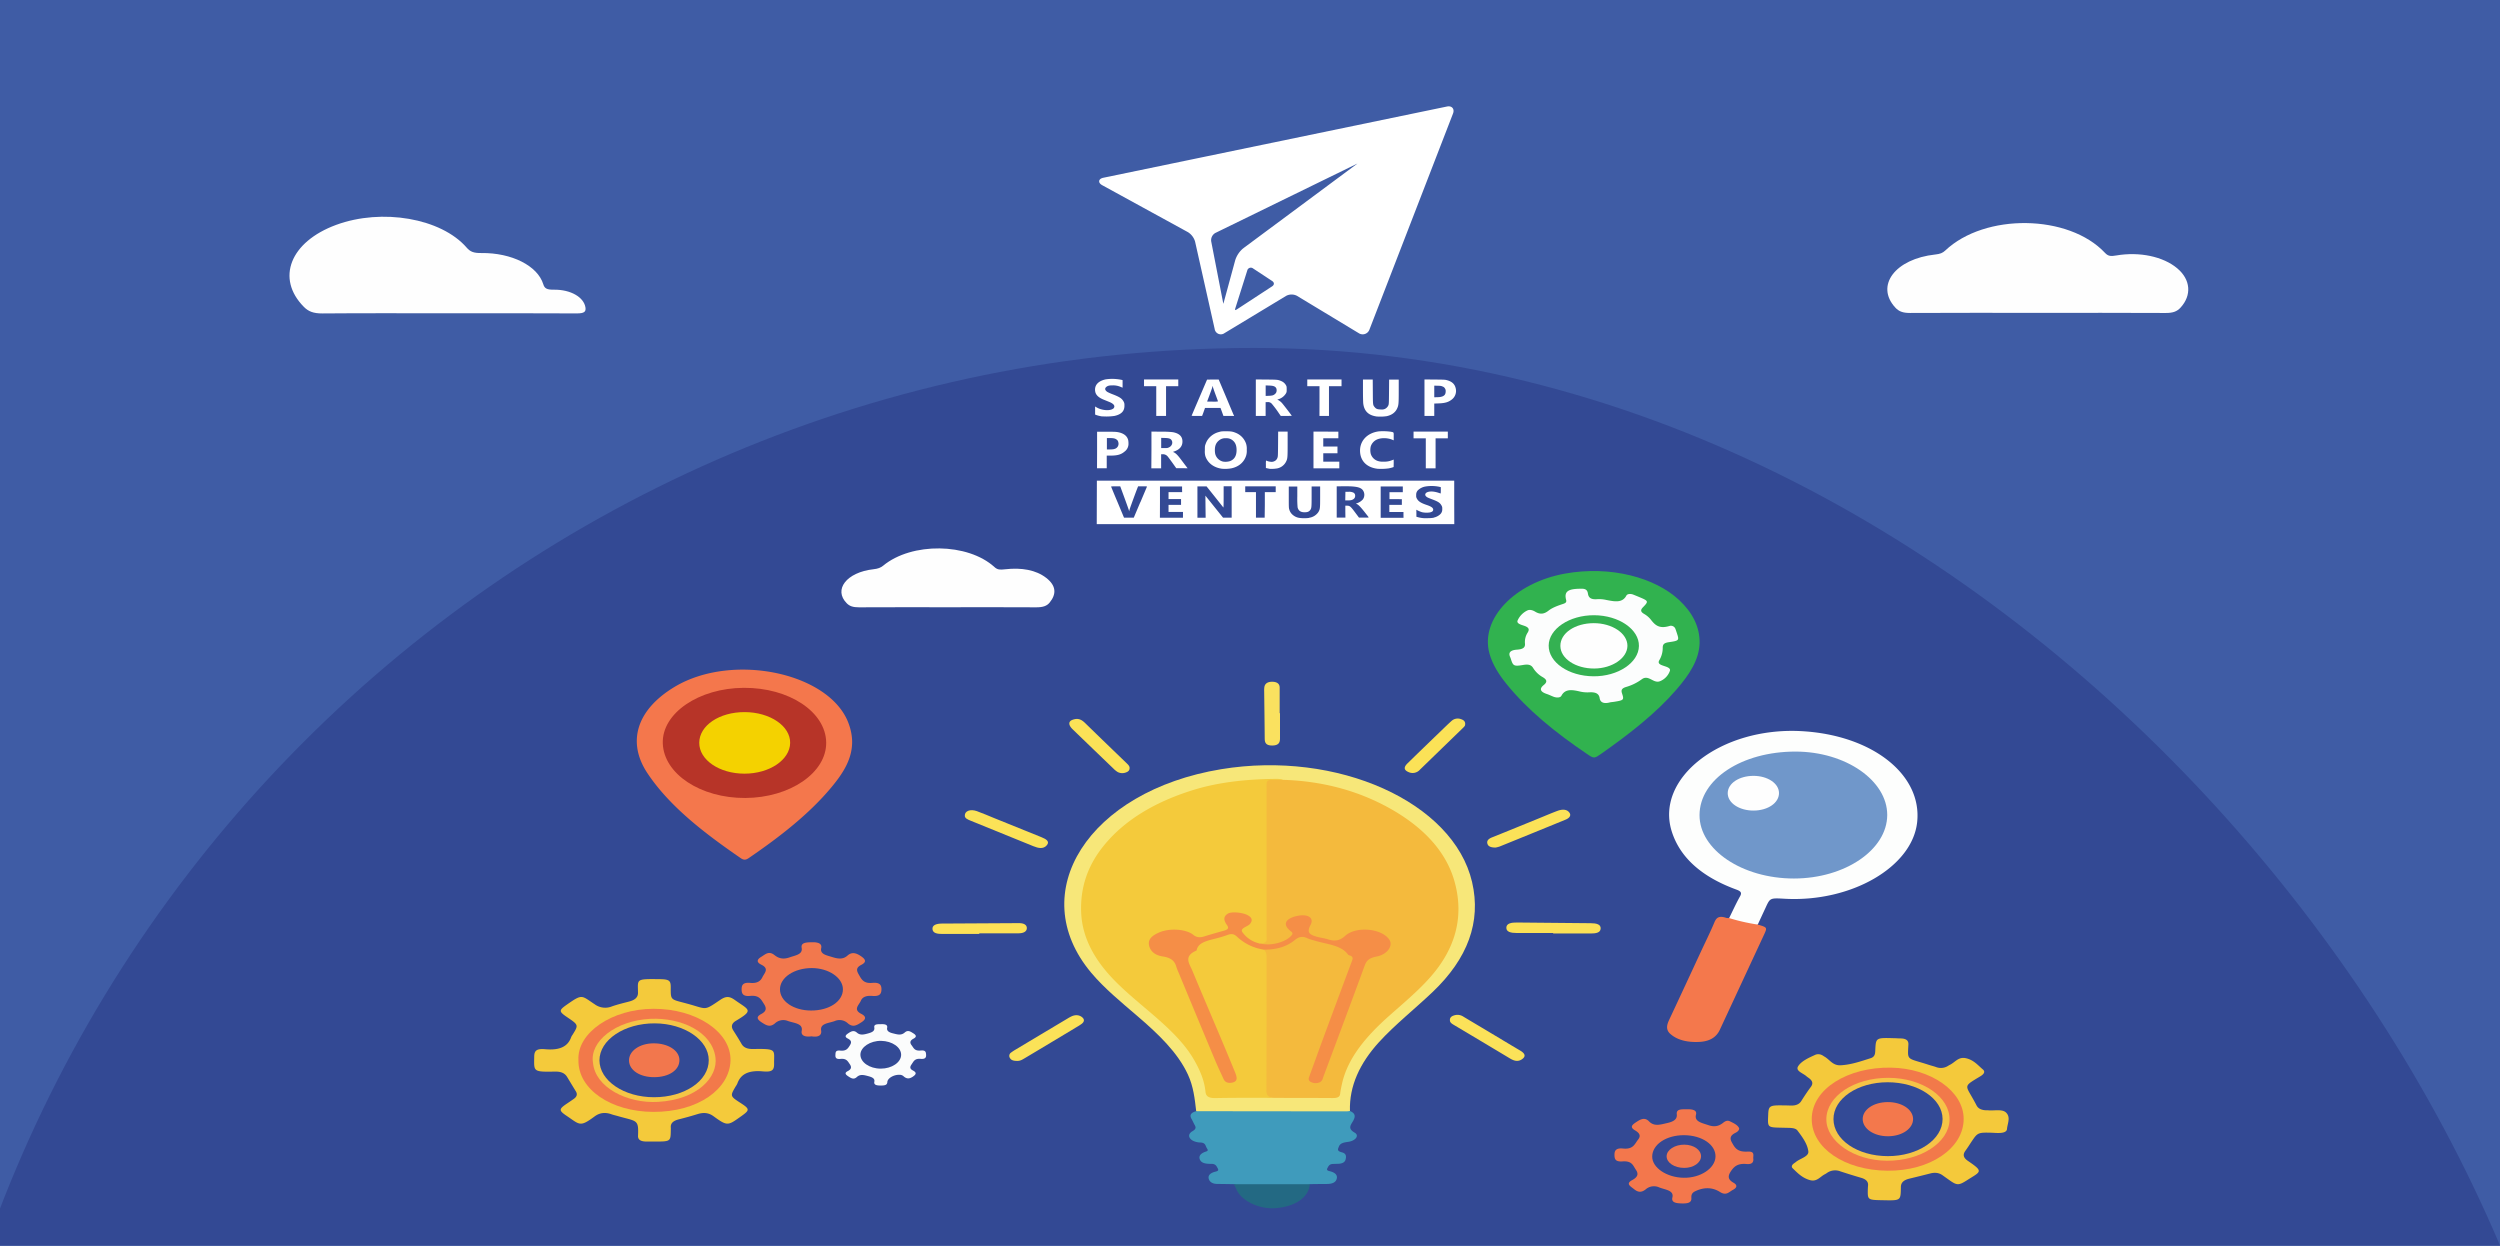 <svg xmlns="http://www.w3.org/2000/svg" xmlns:xlink="http://www.w3.org/1999/xlink" width="1760" height="877" viewBox="0 0 1760 877"><defs><style>.cls-1,.cls-41{fill:none;}.cls-2{clip-path:url(#clip-path);}.cls-3{fill:#3f5ca5;}.cls-4{fill:#334994;}.cls-5{fill:#f7e779;}.cls-6{fill:#31b24f;}.cls-7{fill:#fdfefd;}.cls-8{fill:#f4774c;}.cls-9{fill:#f4ca3b;}.cls-10{fill:#3f9bbc;}.cls-11{fill:#f4c93b;}.cls-12{fill:#fefefe;}.cls-13{fill:#f4784c;}.cls-14{fill:#f2784d;}.cls-15{fill:#f3774c;}.cls-16{fill:#fbfcfc;}.cls-17{fill:#236983;}.cls-18{fill:#fae15f;}.cls-19{fill:#fbe258;}.cls-20{fill:#fbe259;}.cls-21{fill:#fbe257;}.cls-22{fill:#fce156;}.cls-23{fill:#fde156;}.cls-24{fill:#f4ba3d;}.cls-25{fill:#fcfdfd;}.cls-26{fill:#7097ca;}.cls-27{fill:#b73428;}.cls-28{fill:#f2794a;}.cls-29{fill:#334a95;}.cls-30{fill:#354994;}.cls-31{fill:#f58e47;}.cls-32{fill:#34b152;}.cls-33{fill:#f4d200;}.cls-34{fill:#f5c546;}.cls-35{fill:#f6c447;}.cls-36{fill:#f1774e;}.cls-37{fill:#334a96;}.cls-38{fill:#f2774d;}.cls-39{fill:#f3784c;}.cls-40{fill:#fff;}.cls-41{stroke:#fff;stroke-miterlimit:10;stroke-width:2px;}</style><clipPath id="clip-path"><rect class="cls-1" width="1760" height="877"/></clipPath></defs><title>VentureIdea</title><g id="Layer_2" data-name="Layer 2"><g class="cls-2"><rect class="cls-3" width="1760" height="877"/><rect class="cls-4" x="-63" y="244.95" width="1892" height="1954.56" rx="946" ry="946"/><path class="cls-5" d="M842.12,782.28c-1-8.71-1.92-17.38-5.84-25.82-7.22-15.59-20.87-28.56-35.56-41.15-11.49-9.86-23.33-19.55-32.53-30.52-47.37-56.5-1.8-127.86,91.46-143.26,81.74-13.5,163.54,23.08,176.69,79.39,6.59,28.23-3.18,54-27.66,77.35-12.46,11.88-26.54,23-37.86,35.39-13.53,14.87-21,30.9-20.46,48.49-1.4,1.79-4,1.78-6.4,1.79q-48,.19-95.91,0C845.83,783.92,843.39,784,842.12,782.28Z"/><path class="cls-6" d="M1196.52,452.58c-.26,12-7.42,22.55-16.08,32.62-14.45,16.8-33.15,31.38-53,45.32-5.15,3.62-5.25,3.62-10.28.21-22-14.89-41.88-30.92-56.81-49.5-5.35-6.65-9.69-13.6-11.78-21.18-6.7-24.32,17.67-49.8,53.14-56.23,32.28-5.84,63.54,2.91,80.3,18.52C1191.67,431.33,1196.66,441.39,1196.52,452.58Z"/><path class="cls-7" d="M1217.32,646.32c2.55-5.15,4.89-10.35,7.73-15.42,1.36-2.42.5-3.49-2.76-4.68-24.1-8.84-39.33-22.3-45.25-40.49-12.31-37.77,34.4-74.1,91.21-71,49.84,2.74,85.17,30.62,81.41,64.23-3.52,31.56-46.6,56.39-93.3,53.76-10.2-.57-10.2-.57-13.25,6l-5.64,12.15a4.62,4.62,0,0,1-3.68,1,101.38,101.38,0,0,1-14.8-3.32C1217.68,648.15,1216.66,647.48,1217.32,646.32Z"/><path class="cls-8" d="M599.9,521.57c.26,12.59-6.36,22.77-14.45,32.52-15.54,18.74-36.15,34.83-58.34,50-2.09,1.43-3.53,1.49-5.6.07-26-17.88-50.3-36.64-65.71-59.82-14.68-22.09-7.47-44.75,19-60.71,41.4-24.93,111.25-9.61,123.07,27A37.45,37.45,0,0,1,599.9,521.57Z"/><path class="cls-9" d="M460.43,803.65c-1.75,0-3.5,0-5.25,0-4.14,0-6.16-1.31-6-4.12.52-11.73-.87-9.93-14.41-13.86-1.45-.42-3-.75-4.35-1.24-4.53-1.6-8.34-1-11.76,1.5-10.39,7.7-10.43,5.92-19.41-.14-6-4-6-4.92-.06-8.91,1.61-1.08,3.22-2.17,4.79-3.28,2.15-1.53,2.65-3.27,1.45-5.24-2.07-3.39-4.12-6.78-6.18-10.18-1.55-2.57-4.14-3.86-8.48-3.78-15.78.3-14.8,0-14.68-10.56.05-4.22,1.71-5.74,7.78-5.19,10.57.94,16.09-2.11,18.34-8.75a7.31,7.31,0,0,1,.8-1.31c4.37-7,4.37-7-3.72-12.48-6-4.07-5.95-4.84-.12-8.92,11.07-7.75,10.1-6.32,19.49-.19a12.48,12.48,0,0,0,12.14,1.5c3.87-1.35,8-2.35,12.09-3.41,4.27-1.11,6.3-3.05,6.26-6.22-.1-9.69-1.73-9.72,14.92-9.55,6.93.07,8.17.89,8.14,5.7-.05,9.59-.19,8.34,12,11.67,13.8,3.76,11.14,5.12,22.82-2.76,3.95-2.67,6.38-2.71,10.21,0,10.07,7.2,13.72,7.06.86,14.71-3.18,1.89-3.5,4.21-1.86,6.79,2,3.15,4,6.32,5.82,9.51,1.47,2.54,4.07,3.63,8.1,3.57,17.28-.28,14.64.5,14.81,10.4.07,4.49-1.42,5.94-7.89,5.35-10.45-.95-15.72,2.14-18,8.59a12.68,12.68,0,0,1-1.17,2c-4,6.83-4,6.83,3.83,11.89,6.13,4,6.07,4.82.32,8.91-9.6,6.81-9.73,7.48-19.75.17-3.38-2.46-6.92-2.83-11.3-1.47s-8.66,2.55-13.09,3.66c-4,1-5.89,2.79-5.68,5.66.06.71,0,1.42,0,2.13C472.11,803.66,472.11,803.66,460.43,803.65Z"/><path class="cls-10" d="M842.12,782.28l105.65.12a25.21,25.21,0,0,0,2.59-.25c4.19,1.74,3.76,4.13,2.32,6.82s-4.32,5.38.93,8.37c3.6,2,.78,5.76-4.41,6.51-3.05.43-5.62.83-6.59,3.28-.73,1.86-1.63,3.16,2.08,4.11,3.39.87,3.11,3.25,2.54,5.26-.52,1.84-2.51,2.75-5.3,2.82-1,0-2.09.07-3.14.08-3,0-3.5,1.54-4.31,3-1,1.83,1.18,1.93,2.62,2.38,3.61,1.15,4.72,3.12,3.79,5.57s-3.69,3.2-7.22,3.17c-3.84,0-7.68.07-11.53.11-1.8,1.4-4.25,1.51-6.73,1.53-13.12.08-26.24.06-39.37,0a19.18,19.18,0,0,1-7.41-1.51c-3.85-.06-7.69-.12-11.54-.16-3.57,0-5.53-1.46-6.13-3.62s.79-3.75,3.56-4.7c1.67-.57,3.92-.58,2.79-2.58-.88-1.57-1.4-3.28-4.63-3.24-3.55.05-6.84-.38-7.95-3s.71-4.54,4.38-5.69c1.92-.6.91-1.67.43-2.45-.93-1.54-.78-3.71-4.39-3.89a12,12,0,0,1-5.36-1.27c-3.3-1.85-3.67-4.76-.21-6.74,2.4-1.38,2.47-2.59,1.48-4.29-.83-1.43-1.4-2.93-2.24-4.35C837.28,785.11,838.32,783.32,842.12,782.28Z"/><path class="cls-11" d="M1401.88,797.43c-9.11-.23-9.66,0-13.49,5.65-1.6,2.37-3.07,4.78-4.78,7.11-2,2.71-1.33,4.95,1.8,7.08,11.38,7.74,9.15,7.35-.73,13.67-5.76,3.68-7,3.65-12.39-.17-1.57-1.12-3.15-2.23-4.7-3.35-2.43-1.77-5.27-2.17-8.59-1.33q-7.37,1.88-14.78,3.67c-4.17,1-6,2.91-6,5.92-.18,10,.19,9.51-14.37,9.24-8.41-.16-9-.55-8.94-6.14,0-1.42.08-2.85.2-4.26.2-2.54-1.29-4.29-4.82-5.33q-7.47-2.18-14.78-4.59a10,10,0,0,0-9.1,1,15.06,15.06,0,0,1-1.56,1c-3.41,1.62-5.64,5.57-10.59,4.22-5.5-1.52-8.93-5.16-12.31-8.46-.9-.89-.51-2.08.56-3,.54-.46,1.22-.85,1.77-1.31,3-2.52,9.24-3.81,8.79-7.51-.64-5.19-4.14-10-7.63-14.62-1.48-2-5-1.87-8-1.95-13.55-.35-13,.52-12.62-9.28.22-6.12,1-6.63,10.14-6.51,1.92,0,3.84.07,5.77.13,3.55.1,5.94-.91,7.37-3.18,2.12-3.37,4.33-6.73,6.77-10,1.76-2.37,1.11-4.32-1.4-6.16a20.11,20.11,0,0,1-1.76-1.31c-2.4-2.18-7.84-3.68-5.87-6.93,2.27-3.74,7.52-6.07,12.46-8.29a5.77,5.77,0,0,1,4.47.41c.57.25,1,.65,1.55.95,3.83,2.11,5.84,6.45,11.5,6.16,7.48-.39,14.36-2.87,21.14-5,3.16-1,3.15-3.5,3.25-5.67.39-8.77.4-8.77,13.32-8.39,1.4,0,2.79.15,4.19.15,4.29,0,5.93,1.53,5.79,4.26-.59,11.72-1.42,9.22,14.17,14.28,1.73.57,3.55,1,5.26,1.6a9.4,9.4,0,0,0,8.64-.91,10.83,10.83,0,0,1,1.21-.68c3.57-1.72,5.86-5.7,11-4.66,5.61,1.14,8.65,5,12.19,8,1.93,1.65.45,3.4-1.68,4.69-12.16,7.36-10.87,5.92-5,16.52.73,1.33,1.48,2.66,2.16,4,1.15,2.3,3.53,3.44,7.08,3.5.35,0,.71,0,1,0,4.37.46,10.1-1.1,12.83,1.7,3.28,3.37.86,7.61.56,11.46-.17,2.16-2.89,2.79-5.75,2.81C1405.37,797.65,1403.62,797.5,1401.88,797.43Z"/><path class="cls-12" d="M667.06,427.5c-20.8,0-41.6-.07-62.41.05-4.15,0-6.51-.81-8.5-2.81-9.6-9.62-.18-21.88,18.79-24,3.18-.35,5-1.06,6.85-2.54,20.12-16.57,59.54-16.08,78.3,1,2.13,1.95,3.93,2,7.44,1.58,11.67-1.33,21.8.42,29.05,6.08,7,5.46,7.3,11.33,2.33,17.4-1.91,2.33-4.67,3.32-9.44,3.29C708.67,427.41,687.87,427.5,667.06,427.5Z"/><path class="cls-13" d="M1217.32,646.32a135.16,135.16,0,0,0,20.15,4.58c6.72,2,6.76,2,4.47,7q-15.59,33.54-31.18,67.07c-2.19,4.73-6.43,8-13.84,8.5-8.18.51-15.78-.94-21-5.59-3.27-2.89-2.5-6.23-1-9.53q11.23-24,22.38-48.09c3.26-7,6.73-14,9.68-21,1.36-3.27,3.26-4.79,8.28-3.08A9.48,9.48,0,0,0,1217.32,646.32Z"/><path class="cls-14" d="M571.34,729.58c-5,.62-7.57-.66-6.93-3.94,1-5.17-5.34-5.31-9.71-6.86a8.62,8.62,0,0,0-9.16,1.69c-3.42,2.91-6,1.42-9-.51-3.13-2-4.78-3.92-.63-6.09,4-2.09,3.69-4.41,1.83-7.23s-3.12-6.16-9.64-5.52c-5.2.51-6-1.78-6-4.65s.83-5,6.09-4.51c4.6.42,7.14-1.08,8.54-4,1.47-3.05,5-6-.76-8.82-3.48-1.7-3.25-3.62,0-5.56,2.84-1.71,5.28-4.41,9.3-1.17,3,2.39,6.19,3.11,10.53,1.6s9.43-2.09,8.57-6.72c-.7-3.8,3.32-3.89,7.56-3.95,4.53-.06,6.85,1.17,6.2,4.16-.92,4.29,3.71,5,7.85,6.3,4,1.23,7.49,1.77,10.64-1.06s6.23-1.8,9.46.38,4.27,4.09.26,6.14c-4.75,2.43-2.73,5.09-1.12,7.93s3.38,5.25,8.83,4.76,6.56,1.58,6.49,4.72-1.37,4.86-6.39,4.46c-4-.32-6.9.58-8.08,3.34-1.33,3.09-5.68,6.21.21,9.26,3.93,2,3.33,4-.09,6.11-3.09,1.95-5.73,3.67-9.37.52a8.54,8.54,0,0,0-9.19-1.53c-4.18,1.55-10.36,1.57-9.55,6.59C578.63,728.75,576.27,730.42,571.34,729.58Z"/><path class="cls-15" d="M1224.38,794.42c-.07,1.54-1.31,2.43-2.71,3.13-3.72,1.86-4,4-2.36,6.84,2,3.6,3.71,6.75,11,6.34,5.42-.3,3.78,2.87,4,4.91.28,2.29-.6,4.22-4.76,3.83-6.06-.56-8.67,1.63-10.94,5-2.15,3.22-2.55,5.74,1.79,8.18,3,1.69,2.39,3.56-.51,5.06-2.63,1.35-4.53,4.3-9,1.46-5.49-3.47-11.46-3.44-17.59-.47-2.53,1.23-2.67,3-2.57,4.77.18,3.32-2.61,3.84-6.72,3.75s-7.52-.66-6.65-4.17c1.26-5.08-4.93-5.4-9.27-7.11a8.85,8.85,0,0,0-9.61,1.44c-3,2.33-5.41,2-8.12-.24-2.5-2-6.1-3.77-1.27-6.37,3.59-1.93,4.73-4.12,2.65-7.13s-2.67-6.53-9.55-6c-5.28.36-5.61-2-5.59-4.87s1.23-4.68,6-4.21c7.32.74,8.18-3.24,10.62-6.28,2.22-2.77.9-4.71-2.19-6.52-4.22-2.48-1.53-4.21,1.3-6.07s5.71-3.2,8.53-.29c3.75,3.89,8.2,2.26,12.86,1.22s7.14-2.74,6.74-6.19c-.47-3.94,3.72-3.46,7.44-3.51,4-.06,6.88.76,6.08,3.8-1.29,4.94,4.18,5.8,8.81,7.41,4.21,1.45,7.3.65,10.16-1.58,1.25-1,2.87-2.15,4.91-1.15C1220.58,790.73,1223.56,792.1,1224.38,794.42Z"/><path class="cls-16" d="M633.23,756.66c-3.92-.15-8.39,2.35-8.54,5.1-.11,2.24-2,2.43-4.51,2.46-2.74,0-5.14-.28-4.65-2.67s-1.67-3.27-4.46-4-5.5-1.52-7.87.7c-2.18,2-4,.82-5.92-.44s-3.07-2.43-.43-3.77,2.75-2.94,1.35-4.94-2.27-4.05-6.49-3.63c-3.35.33-3.66-1.1-3.57-2.85s0-3.35,3.4-3c4.18.41,5.32-1.41,6.64-3.48s1.53-3.52-1.3-5c-2.6-1.31-1.52-2.52.39-3.78s3.79-2.32,6-.39,4.59,1.44,7.44.68c3.07-.82,5.23-1.68,4.8-4.26s2.41-2.32,4.93-2.38c2.73-.07,4.54.42,4.12,2.55s1.18,3.22,4,3.9c3,.72,5.77,1.74,8.39-.59,2.28-2,4.08-.61,6,.57,2.1,1.31,2.58,2.51.15,3.79s-2.77,2.76-1.32,4.64,2,4.13,6.41,3.69c3.66-.37,3.69,1.35,3.78,3.16s-.69,3-3.8,2.72c-4.32-.4-5,1.88-6.36,3.79-1.16,1.65-1.61,3.1.87,4.39,2.76,1.43,2.4,2.7,0,4.33s-4.28,1.69-6.4-.1A4.05,4.05,0,0,0,633.23,756.66Z"/><path class="cls-17" d="M868.63,833.69l53.51,0c-.74,9.24-10.31,15.87-24.39,16.88-11.37.83-24-5.28-27.26-13.15C870,836.13,869.25,834.92,868.63,833.69Z"/><path class="cls-18" d="M901.12,502.09v17.75c0,2.56-.65,4.94-5.39,5s-5.35-2.28-5.37-4.88c-.08-11-.24-22-.37-33a20.11,20.11,0,0,1,.11-3.2c.34-2.27,2-3.85,5.63-3.8s5.14,1.72,5.16,4c0,6,0,12.07,0,18.1Z"/><path class="cls-19" d="M1052.89,596.69c-3,0-5-.68-5.64-2.4-.78-2.06.24-3.61,3.09-4.75,11.13-4.45,22.17-9,33.25-13.5,4.34-1.77,8.62-3.61,13.05-5.26,2.82-1,5.93-1.25,7.87.88s.69,4.14-2.42,5.41q-23.08,9.45-46.24,18.84A21.27,21.27,0,0,1,1052.89,596.69Z"/><path class="cls-20" d="M1020.75,718.26c-.15-1.59.8-2.79,3-3.44a7.47,7.47,0,0,1,6.28.78c5.61,3.39,11.29,6.73,16.92,10.1,7.74,4.62,15.42,9.29,23.21,13.87,3.09,1.82,4.49,3.88,1.42,6.07s-6,1.07-8.72-.59q-19.44-11.67-38.95-23.27C1022.27,720.83,1020.67,719.88,1020.75,718.26Z"/><path class="cls-21" d="M1031.41,510.46c-.11.79-1.2,1.73-2.2,2.7l-29.09,28.21-.31.28a6.85,6.85,0,0,1-8.31,1.85c-3.93-1.72-2.7-4.07-.53-6.18q11.65-11.36,23.42-22.67c2.51-2.42,5-4.87,7.61-7.21a6.46,6.46,0,0,1,6.5-1.18C1030.83,507,1031.8,508.28,1031.41,510.46Z"/><path class="cls-21" d="M795.22,540.85c0,1.29-.77,2.32-2.44,2.91a7.09,7.09,0,0,1-5.9-.23,15.49,15.49,0,0,1-3-2.42q-14.33-13.75-28.6-27.55c-3.17-3-3.35-5.64-.25-6.8,4.25-1.6,6.72.14,9,2.37,9.65,9.42,19.39,18.8,29.12,28.18C794.26,538.39,795.38,539.43,795.22,540.85Z"/><path class="cls-21" d="M679.23,574.24c-.15-3.31,3.92-4.85,8.48-3.2,4.16,1.5,8.13,3.25,12.18,4.89,11.11,4.5,22.19,9,33.33,13.47,3.31,1.33,6,3,3.73,5.67-2.46,2.89-6,2.06-9.49.64q-22-9-44.07-17.91C681.2,576.91,679.18,576.05,679.23,574.24Z"/><path class="cls-19" d="M715.94,746.88c-2.25,0-4-.48-4.8-1.83a2.74,2.74,0,0,1,.61-4,31.36,31.36,0,0,1,3-2Q733.19,728,751.64,717a25.16,25.16,0,0,1,2.86-1.55c2.53-1.11,5.06-1,7.08.5s1.95,3.26-.05,4.82a33.38,33.38,0,0,1-3.42,2.2q-18.23,11-36.48,21.88C719.94,745.82,718.39,747,715.94,746.88Z"/><path class="cls-22" d="M1093.42,656.83c-8.56,0-17.13,0-25.7,0-4,0-7.34-.72-7.26-3.77s3.57-3.65,7.48-3.61q26,.28,51.92.49c4,0,7.27.77,7,3.89-.24,2.87-3.46,3.38-7.21,3.35-8.74-.1-17.48,0-26.23,0Z"/><path class="cls-23" d="M689.41,657.51c-8.57,0-17.14-.06-25.7,0-3.72,0-6.92-.41-7.24-3.32s2.65-3.94,6.42-4q27.29-.19,54.56-.31c3.42,0,5.4,1.25,5.45,3.43.05,2.37-2.18,3.72-5.68,3.74-9.27.06-18.54,0-27.81,0Z"/><path class="cls-24" d="M903.29,549c28.27.88,53.15,7.88,74.79,19.9,24,13.35,39.83,30.48,45.77,51.21,6,21,2.87,41.43-11.3,60.84-9.06,12.41-21.95,23-34.26,33.91-16.32,14.45-29.56,29.89-33.55,48.26a68.79,68.79,0,0,0-1.29,7c-.27,2.3-2.09,2.92-5.22,2.9-13.82-.09-27.64-.08-41.46-.11-7.25-.54-7.56-.71-7.58-6.31-.1-29.45,0-58.9,0-88.35a39.79,39.79,0,0,0-.66-8.84c.27-1.76,2.17-2.34,4.36-2.52a33.79,33.79,0,0,0,17.14-6.3c4.71-3.3,6.33-3.31,12.45-1.16a100.85,100.85,0,0,0,17.06,4.41c3.1.51,5.41,1.53,7.08,3.34.93,1,1.73,2.21,3.17,2.8,5.68,2.36,5.12,5.56,3.65,9.28-9.94,25.16-18.5,50.54-28.17,75.74-.58,1.51-2.15,3.93.58,4.44,3.59.68,3.39-2.18,4-3.69,8.65-23.07,17.14-46.16,25.64-69.26,1.22-3.33,2.74-6.61,4.05-9.93.85-2.14,2.6-3.57,5.85-4.09a8.4,8.4,0,0,0,1-.24c6.94-1.75,10.73-5.2,9.75-8.85-1.06-3.95-8.33-7.6-15.06-7.25-4.94.26-9.47,1.19-12.78,4.17-4.1,3.69-7.45,4.18-13.75,2.49-4.19-1.12-8.64-1.84-12.37-3.72-4.12-2.08-5-3.76-3.1-7,1.09-1.87,2.92-3.91-.48-5.38-2.94-1.27-5.74-.16-8.13,1.17-2.8,1.56-2.62,3.44-1,5.43,3.65,4.62,3.51,5-2,8.73a24.19,24.19,0,0,1-15.89,4.43c-2.93-.2-5.29-.79-4.17-3.35,2.16-2.36,1.88-5,1.88-7.6q0-47.79,0-95.58c0-1,0-1.9,0-2.85C889.43,548.56,887.59,548,903.29,549Z"/><path class="cls-9" d="M903.29,549c-12.74.27-11.62-1.42-11.62,8q0,51.09,0,102.19c0,2.12,1,4.8-4.18,5-7.31,2.2-9.08-2.64-12.67-4.81-3-1.82-4.09-4.45-1-7,1-.83,2.16-1.55,3.07-2.43,1.34-1.3,1.75-2.71,0-3.9a12.3,12.3,0,0,0-9.17-1.66c-2.42.43-2.89,1.9-2.77,3.43a5.51,5.51,0,0,0,.51,1.74c2.18,5.19,1.73,5.8-5.85,7.91-3.4,1-6.68,2.06-10.06,3a13.23,13.23,0,0,1-11.47-1.38c-5.9-3.55-13.93-3.94-20.46-1.28-3.84,1.56-6.53,3.72-6.06,6.93s2.66,6,7.36,6.71c8,1.12,10.19,4.89,12,9.47,8.16,20.21,16.91,40.31,25.25,60.49,1.93,4.67,3.82,9.35,5.88,14a15.71,15.71,0,0,0,1.44,2.67,2.49,2.49,0,0,0,2.68,1.35,1.51,1.51,0,0,0,1.39-2,27.19,27.19,0,0,0-1.87-5.54c-9.05-21.52-18.16-43-27.05-64.57-1.37-3.3-2.76-6.6-4.23-9.88-1.16-2.61-.83-4.85,2.5-6.73a10.66,10.66,0,0,0,5.06-5.7c.63-1.76,2.11-3,4.59-3.6,5.8-1.35,11.21-3.33,16.91-4.84,3.57-.93,6.52-.58,8.91,1.45a37.81,37.81,0,0,0,14.8,8.28c1.36.38,2.29,1.07,2.37,2.15,2.2,1.78,2.1,3.91,2.1,6.06,0,31.12,0,62.24-.1,93.36,0,2.79.94,4.54,5.2,5-13.65,0-27.31-.09-40.95.18-5.18.1-6.85-1.46-7.15-4.5-.8-8.25-4.23-16.07-8.78-23.66-6.1-10.18-15.22-19.15-25.06-27.81-11.62-10.21-24.24-19.93-34.09-31-12-13.53-19-28-19.59-43.94-.61-16.64,4.09-32.23,15.93-46.81,14.31-17.61,35.18-30.37,62-38.87,18.45-5.84,38-7.82,58-8.12C899.23,548.34,901.37,548.22,903.29,549Z"/><path class="cls-25" d="M1113.28,414.48c3.66-.15,4.35,1.64,4.63,3.46.43,2.8,2.07,4.28,6.68,3.87a22.85,22.85,0,0,1,6.2.55c5.77,1.11,11.31,2.34,14.17-3.05.68-1.3,3-1.47,5-.65,1.49.61,3,1.21,4.48,1.84,6,2.52,6.25,2.9,2.35,6.87-1.86,1.89-2.08,3.21.6,4.79A16.55,16.55,0,0,1,1162,436c2.89,3.68,5.68,7,13.28,4.7a3.39,3.39,0,0,1,4.21,2c.38,1,.71,2.07,1.06,3.11,1.64,4.94,1.59,5.26-5.54,6.27-3.54.5-4.39,1.55-4.45,3.8a16.67,16.67,0,0,1-2.28,8.69c-1.23,2-.41,3,2.19,3.93,2.32.86,6,1.57,5.09,3.91a12.16,12.16,0,0,1-7,7.19c-2.64,1-4.9-.75-7-1.7s-3.77-1.14-5.78.33a35,35,0,0,1-11,5.39c-3.3,1-3.58,2.41-2.88,4.52,1.54,4.65,1.26,4.84-5.65,5.94-1,.16-2.11.2-3.07.45-4.25,1.1-6.57-.15-7-2.9-.45-3.24-2.68-4.51-7.42-4.23a22.64,22.64,0,0,1-6.22-.51c-5.59-1.31-10.6-2.18-13.29,2.9-.79,1.5-3.37,1.52-5.48.74-1.68-.63-3.22-1.45-4.93-2-4.52-1.53-5.29-3.63-2.09-6.23,2.63-2.12,2.47-3.76-.74-5.63a18.57,18.57,0,0,1-6.63-6.33c-1.55-2.59-3.85-2.77-7.32-2.17-6,1-6.81.6-8.18-3.53a17,17,0,0,0-.73-2.07c-1.43-3,0-4.87,4.81-5.21,4.07-.29,6-1.39,5.6-4.51a12.24,12.24,0,0,1,2-7.64c1.2-2.09.87-3.43-2.29-4.58-2.28-.82-6-1.6-4.79-4a14.19,14.19,0,0,1,6.89-6.92c1.78-.79,3.87,0,5.29.85,3.68,2.28,6.49,1.71,9.54-.69,2.76-2.17,6.59-3.51,10.36-4.76,1.92-.65,2.33-1.35,2-2.76C1101,416.42,1103.82,414.41,1113.28,414.48Z"/><path class="cls-26" d="M1328.61,573.77c-.06,24.48-29.78,44.7-65.72,44.7-36.37,0-66.5-20.25-66.42-44.65.08-25.21,29.66-44.76,67.65-44.71C1299.3,529.15,1328.67,549.49,1328.61,573.77Z"/><path class="cls-27" d="M523.64,484.23c31.87-.17,57.62,16.88,58,38.37.35,21.32-25.4,39-56.93,39.18s-57.45-17-58.11-38.5C465.93,502.15,491.86,484.4,523.64,484.23Z"/><path class="cls-28" d="M407.22,746.28c-1-19.21,23.5-36,52.81-36.09,30.18-.08,54.73,16.33,54.24,36.38s-22.73,36.36-54.45,36.2C430.24,782.62,406.79,766.91,407.22,746.28Z"/><path class="cls-28" d="M1382.42,787.72c0,20.59-23.57,36.78-53.75,36.46-30-.32-53.19-15.9-53.21-36.32,0-21.35,25.58-36.78,55.89-36.24C1359.22,752.11,1382.44,768.12,1382.42,787.72Z"/><path class="cls-29" d="M571,711.41c-12.32,0-21.89-6.55-21.9-14.89s10-15,22.41-15c11.93,0,21.93,6.87,21.91,15C593.4,705,583.71,711.45,571,711.41Z"/><path class="cls-30" d="M1185.71,799.17c12.61.11,22.3,6.8,22,15.21-.27,8.14-10.63,15-22.43,14.77-12-.19-22.23-7.13-22.13-15C1163.27,805.62,1173.17,799.07,1185.71,799.17Z"/><path class="cls-29" d="M634.4,742.63c-.07,5.3-6.57,9.69-14.33,9.69-8,0-14.49-4.55-14.34-10,.14-5.21,7-9.7,14.58-9.56C628.14,732.89,634.46,737.33,634.4,742.63Z"/><path class="cls-31" d="M889.57,668.51a34.8,34.8,0,0,1-18.76-9.13c-1.9-1.75-3.61-2.29-6.55-1.2a85.49,85.49,0,0,1-8.62,2.6c-6,1.53-12.25,2.88-13.19,8.17a.47.47,0,0,1-.26.3c-9.24,4-4.8,9.22-2.77,14.11,6.77,16.29,13.75,32.54,20.61,48.81q4.76,11.26,9.38,22.55a16.09,16.09,0,0,1,1.11,3.47c.32,1.93-.34,3.62-3.62,4.07-3,.41-4.64-.76-5.45-2.52-2.15-4.63-4.33-9.26-6.28-13.93q-12.79-30.57-25.46-61.17a34.61,34.61,0,0,1-1.61-4.11c-1.05-3.76-3.42-6.28-9.65-7.21-6.05-.91-9.05-4.35-9.62-8.43s2.92-6.66,7.67-8.62c7.31-3,18.7-2.19,23.68,1.94,2.05,1.69,4.44,2,7.46,1.08,4.59-1.45,9.28-2.77,14-4.09,2.75-.77,3.7-1.74,2.24-3.81-1.88-2.69-3.37-5.72.47-8.16,2.57-1.64,10.36-.89,13.9,1,3.28,1.72,3.76,3.78,1.7,6.25-1.69,2-7.36,2.93-5.24,5.86a19.93,19.93,0,0,0,12.78,8c7.79,1.74,18.16-1.19,22-6.13,1-1.28,0-2-1-2.8-7.13-5.77-1.38-9.71,6.18-10.85,6.82-1,10.4,2,8,6.51-2.82,5.37-1.44,7.17,6.84,9a47.08,47.08,0,0,1,5,1.1c5.28,1.8,8.88,1,12.49-2.33,7.68-7,25.9-5.28,31.12,2.74,2.79,4.29-1.45,10.42-9.1,11.85-5.21,1-7,2.93-8.24,6.22-9.54,26.1-19.34,52.16-29.07,78.23-.51,1.38-.67,2.9-2.32,3.89a6.87,6.87,0,0,1-5.9.22c-2.16-.79-2.48-2.14-1.91-3.69,3.33-9.07,6.57-18.16,9.92-27.24q10.13-27.37,20.35-54.75c.63-1.68.79-3-2-3.79A1.62,1.62,0,0,1,949,672c-4.87-6.84-15.56-7.24-24.12-10a29.4,29.4,0,0,1-4.25-1.36c-3.66-1.89-6.38-1.06-9,1.07C906,666.43,898.56,668.69,889.57,668.51Z"/><path class="cls-32" d="M1090.27,454.47c.1-11.74,14.59-21.42,32-21.35s31.73,9.95,31.54,21.67-14.69,21.46-32,21.32C1104.28,476,1090.17,466.28,1090.27,454.47Z"/><path class="cls-12" d="M1234.42,546.2c10,0,18,5.32,18,12.14s-7.69,12.21-17.76,12.3c-10.26.08-18.41-5.39-18.34-12.3S1224.39,546.23,1234.42,546.2Z"/><path class="cls-33" d="M492.27,522.9c.05-12.13,14.15-21.64,32-21.58s32.16,9.8,32,21.7-14.53,21.66-32.19,21.64S492.22,535,492.27,522.9Z"/><path class="cls-34" d="M417.47,748.17c-2.52-15,16-29.75,40.38-30.91,21.69-1,43.47,9,45.84,27.2,1.79,13.74-12.37,29.64-40.38,31.26C441.52,777,419,765.55,417.47,748.17Z"/><path class="cls-35" d="M1329.56,758.79c23.9.08,43.35,13.55,42.91,29.71-.44,15.88-20.32,28.79-44.12,28.66-23.11-.14-42.75-13.65-42.6-29.32C1285.91,771.65,1305.42,758.71,1329.56,758.79Z"/><path class="cls-36" d="M1185.69,822.2c-6.94,0-12.43-3.67-12.39-8.21s5.84-8.23,12.54-8.15,11.78,3.76,11.69,8.25S1192.25,822.22,1185.69,822.2Z"/><path class="cls-12" d="M1098.5,454.75c-.06-9,10.21-16,23.5-16.05,13,0,23.78,7.21,23.71,16-.07,8.61-10.74,15.89-23.37,15.94C1109.21,470.71,1098.56,463.61,1098.5,454.75Z"/><path class="cls-29" d="M460.4,772.45c-21.15,0-38.38-11.68-38.37-26s17.47-26.1,38.93-26c20.88.08,37.93,11.69,38,25.86C499.05,760.92,482,772.47,460.4,772.45Z"/><path class="cls-37" d="M1290.77,787.91c-.08-14.43,16.86-26,38.14-26s38.56,11.51,38.66,25.78c.11,14.52-17.17,26.27-38.54,26.23S1290.85,802.42,1290.77,787.91Z"/><path class="cls-38" d="M460.68,758.33c-10.15.07-17.68-4.82-17.86-11.6s7.34-12.12,17.11-12.22c10.32-.11,18.32,5,18.39,11.72C478.4,753.27,471.12,758.26,460.68,758.33Z"/><path class="cls-39" d="M1328.91,775.87c9.85-.07,17.68,5.06,17.9,11.7.21,6.83-7.55,12.29-17.55,12.35s-17.91-5.29-17.92-12.11C1311.33,781.14,1319,775.94,1328.91,775.87Z"/><path class="cls-12" d="M315.12,220.55c-29.35,0-58.71-.14-88.06.11-6.45.05-10-1.43-13.15-4.64-19.78-20-9.67-45.8,22.81-57.73,32.22-11.83,73.79-4.69,91.78,16,2.54,2.92,4.9,3.92,10.34,3.85,21.41-.27,39.68,9,43.64,22,.92,3,2.61,3.86,7.48,3.8,11.9-.13,21.07,5.33,22.19,12.47.48,3-.74,4.26-6.21,4.23C375.67,220.46,345.4,220.55,315.12,220.55Z"/><path class="cls-12" d="M1434.58,220.25c-30,0-60-.08-90,.08-5.12,0-7.86-1.17-10.26-3.77-14.27-15.44-.2-34.35,28.18-37.4,3.31-.35,5.14-1.07,6.93-2.76,28-26.48,86.93-25.66,112.5,1.63,2.3,2.46,4.25,2.46,8,1.81,16.34-2.79,33,.79,42.78,9,9.59,8,10.39,19.09,2.33,27.8-2.43,2.63-5.33,3.73-10.38,3.7C1494.62,220.18,1464.6,220.25,1434.58,220.25Z"/><path id="path4754" class="cls-40" d="M772.15,353.69l.05-15.31h251.57l0,15.31.05,15.31H772.11Zm149.38,10.84a9.44,9.44,0,0,0,6.59-4c1.21-2.08,1.25-2.48,1.26-10.65v-7.39l-3,0-3,0v7c0,7.65-.08,8.39-1,9.6s-2.06,1.56-4,1.55c-2.73,0-4.28-1.1-4.86-3.45a68.51,68.51,0,0,1-.22-7.76v-6.9l-3,0-3,0v7.47c0,6.55,0,7.61.33,8.58a7.54,7.54,0,0,0,2.52,3.94,9.08,9.08,0,0,0,4.62,2.08,25.57,25.57,0,0,0,6.88,0Zm87.88-.16a9.68,9.68,0,0,0,4.3-2.14,4.69,4.69,0,0,0,1.63-4,3.7,3.7,0,0,0-.63-2.54c-1-1.74-2.36-2.62-6.33-4.1-3.13-1.18-3.71-1.46-4.4-2.12-1.13-1.09-.63-2.48,1.11-3.07,2.2-.74,5.22-.42,9,1,.18.07.24-.42.24-2.18v-2.27l-1.1-.26a26.56,26.56,0,0,0-9.81-.17,9.89,9.89,0,0,0-4.6,2.11,4.36,4.36,0,0,0-1.81,4,3.74,3.74,0,0,0,.62,2.63c1,1.76,2.84,2.91,6.65,4.19,3.34,1.12,4.69,2.08,4.69,3.34,0,1-.67,1.56-2.22,1.94a15,15,0,0,1-5.65-.14,20.14,20.14,0,0,1-3.58-1.51l-.43-.27.05,2.49,0,2.48,1.06.31a21,21,0,0,0,7,.7,23.61,23.61,0,0,0,4.21-.33ZM802.82,353.61c2.52-6,4.62-10.93,4.66-11.05s-.63-.2-3.08-.2h-3.18l-1,2.56c-2.93,7.85-4.87,13.23-5.08,14.09l-.24,1-.13-.65c-.08-.36-1.49-4.33-3.13-8.82l-3-8.16h-3.22a22.88,22.88,0,0,0-3.22.12c0,.07,2,5,4.55,11l4.55,10.92h6.89l4.58-10.84Zm30,8.81v-2H822.65v-5h8.81v-4.07h-8.81v-4.87h9.58l-.05-2,0-2H816.62l0,11-.05,11H832.8Zm15.85-5.72-.07-7.76,2.4,3c1.32,1.66,4.12,5.15,6.22,7.76l3.81,4.74h6.06v-22.1l-2.83,0-2.82,0V350c0,5.06-.06,7.44-.19,7.27l-6-7.55-5.84-7.32h-6.42v22.09h5.79Zm41.77-1.26v-9h7.66v-4.06H876.64v4.06l3.78,0,3.78,0,0,9,0,9h6.12Zm56.67,4.79V356h1.06c2.15,0,2.62.4,6.31,5.4l2.25,3h3.44c3,0,3.43,0,3.34-.24s-1.33-1.78-2.81-3.66c-2.83-3.58-4.39-5.17-5.53-5.68-.61-.27-.65-.31-.31-.41a9.63,9.63,0,0,0,4.6-2.84,5.55,5.55,0,0,0-.11-6.59c-1.7-2.1-5.09-2.74-14-2.64l-4.31.05,0,11,0,11h6.13Zm0-11,.06-3,2.15,0a6.76,6.76,0,0,1,3.06.41,2.3,2.3,0,0,1,1.65,2.39,2.66,2.66,0,0,1-1.33,2.43c-.89.62-1.93.84-4,.84h-1.64Zm40.93,13.2v-2h-9.95v-5h8.81l0-2,0-2-4.36-.05-4.35,0v-4.87h9.38v-4.06H972v22.09h16.08ZM860.28,330c-5.81-.78-10.1-4.05-11.72-8.94a12.35,12.35,0,0,1-.34-4.05c0-2.79,0-3.11.53-4.43a12.12,12.12,0,0,1,2.34-4.11,13.81,13.81,0,0,1,7-4.32c1.75-.51,1.91-.52,5-.53,3.55,0,4.66.17,7,1.14a12.56,12.56,0,0,1,7.21,7.79,11.68,11.68,0,0,1,.42,4.06,11.43,11.43,0,0,1-.43,4.14c-1.46,4.62-5.13,7.81-10.27,8.93a24.84,24.84,0,0,1-6.69.32Zm5.7-5.4c3.07-1.19,4.57-3.75,4.57-7.75,0-3.13-.82-5.19-2.66-6.76a6.66,6.66,0,0,0-4.84-1.56,6.75,6.75,0,0,0-5,1.64c-1.94,1.61-2.78,3.62-2.78,6.68a13.25,13.25,0,0,0,.26,2.76,7.46,7.46,0,0,0,5.52,5.36A11.08,11.08,0,0,0,866,324.61Zm28.08,5.47c-.26,0-1-.18-1.68-.33l-1.19-.26v-2.67a11.78,11.78,0,0,1,.14-2.62,8.9,8.9,0,0,0,3.34.91,4,4,0,0,0,2.33-.35,4,4,0,0,0,2.35-2.56c.31-.79.35-1.74.41-9.6l.06-8.73h6.68v8.75c0,9.91-.06,10.48-1.34,12.81a8.91,8.91,0,0,1-6,4.34,23.8,23.8,0,0,1-5.07.31Zm75.66-.06c-7.22-.87-11.72-5.15-12.21-11.62-.59-7.65,4.73-13.6,13.15-14.71a39.72,39.72,0,0,1,8.4.25c2.3.47,2.11.16,2.11,3.34V310l-.95-.4c-3.5-1.51-8.47-1.49-11.32.05a8.06,8.06,0,0,0-3.9,4.66,11.48,11.48,0,0,0,0,5.15,7.65,7.65,0,0,0,5.39,5.19,10.27,10.27,0,0,0,3.49.35,14.35,14.35,0,0,0,6.08-1l1.21-.46,0,2.63-.06,2.63-1.05.35a21.66,21.66,0,0,1-2.54.61,39.85,39.85,0,0,1-7.76.26Zm-197.37-13.2,0-12.87h6.5c5.49,0,6.77.06,8.14.3,4,.72,6.52,2.63,7.25,5.59a11.06,11.06,0,0,1,.21,2.28,6.74,6.74,0,0,1-2.76,5.81c-2.43,2.08-5.06,2.83-9.86,2.83h-2.69v8.93H772.3Zm12-.7a3.76,3.76,0,0,0,2.91-4.88,2.56,2.56,0,0,0-1-1.63c-1.07-.91-2.26-1.2-4.94-1.2h-2.07v8h2.07a14.28,14.28,0,0,0,3.06-.25Zm26.27.64V303.82l6.84.09a62.29,62.29,0,0,1,8.24.35c4.55.87,6.75,3,6.74,6.58,0,3.27-1.92,5.62-5.63,6.9-1.08.37-1.1.39-.66.59,1.56.68,2.84,1.95,5.31,5.23l3.09,4.1,1.53,2-4-.05-4,0-2.63-3.7c-1.45-2-3-4.1-3.43-4.59a4.29,4.29,0,0,0-3.5-1.54h-1.09v9.91h-6.89ZM822.87,315c2.33-1,3.15-3.67,1.67-5.43-.71-.85-1.91-1.17-4.62-1.24l-2.44-.07v7.19h2.18c2,0,2.26,0,3.21-.45Zm101.82,1.83V303.86l8.76,0,8.76.05,0,2.31,0,2.32H931.58v5.84h10v4.71h-10V325h11.3v4.71H924.69Zm79.07,2.35V308.58h-8.62v-4.71h24.13v4.71h-8.62v21.11h-6.89Zm-227.71-26a21.93,21.93,0,0,1-4.26-1l-.83-.32v-5.7l.93.57c3.17,1.93,8.11,2.6,10.82,1.48,1.12-.47,1.52-.86,1.74-1.69.32-1.26-.89-2.49-3.55-3.57l-3.85-1.56c-3.8-1.54-5.7-3.42-6.06-6-.58-4.13,2-7.07,7.24-8.29a31.44,31.44,0,0,1,11.59.37l.48.15v5.31l-1.3-.53a13.54,13.54,0,0,0-5.69-1.1c-2.34,0-3.35.23-4.35,1-1.39,1.1-1.17,2.4.62,3.62a31.6,31.6,0,0,0,3.74,1.66c4.87,1.89,6.4,2.88,7.59,4.93a4.43,4.43,0,0,1,.69,2.64c.2,4.11-2,6.55-7,7.66a38.32,38.32,0,0,1-8.54.3Zm192.58-.06c-5.39-.89-8.26-3.81-8.9-9.05-.11-.9-.2-5.07-.2-9.26v-7.61h6.88l.06,8.56c.07,9.52,0,9.33,1.42,11,.93,1.13,2,1.5,4.38,1.5a5.08,5.08,0,0,0,2.76-.41,5.16,5.16,0,0,0,2.44-2.64c.29-.75.34-1.82.4-9.42l.07-8.56h6.77l0,8.24c0,8.76-.13,9.84-1,11.82q-1.89,4.44-7.42,5.69a30.55,30.55,0,0,1-7.66.17ZM814,282.34V271.87h-8.61v-4.71h24.12v4.71h-8.61v20.95H814Zm24.9,10.36c0-.07,2.45-5.83,5.44-12.79l5.43-12.67,4.1-.05,4.09,0,5,11.82c2.72,6.5,5.16,12.28,5.4,12.84l.45,1-3.77-.05-3.76,0-.15-.41-1-2.8-.9-2.4H848.32l-.2.61c-.11.34-.58,1.6-1,2.81l-.83,2.19-3.67,0a25.65,25.65,0,0,1-3.66-.08Zm18.56-10.12c0-.1-.77-2.24-1.71-4.75s-1.77-4.93-1.84-5.36-.16-.75-.2-.72a4.72,4.72,0,0,0-.27.93c-.1.48-1,2.9-1.91,5.39s-1.72,4.56-1.72,4.6,1.72.08,3.82.08a16.46,16.46,0,0,0,3.83-.17ZM884.1,280V267.13l7.33.07c8,.07,8.21.09,10.59,1.09a6.76,6.76,0,0,1,3.3,2.9c.47.84.51,1.1.51,2.87s0,2-.61,3.05a9.49,9.49,0,0,1-5.7,4.09c-.35.1-.33.14.21.38a9.88,9.88,0,0,1,2.69,2.06c.72.73,7,8.89,7,9.09,0,0-1.75.09-3.88.09h-3.88l-1.32-1.9a69.21,69.21,0,0,0-5.07-6.75,3.54,3.54,0,0,0-3-1.09H891v9.75h-6.9ZM896,278.33a4.65,4.65,0,0,0,2.34-1.81,3.87,3.87,0,0,0,.11-3.27c-.81-1.3-2-1.72-5.08-1.83l-2.34-.09v7.4l2.15-.08a13.63,13.63,0,0,0,2.82-.32Zm32.93,4V271.87h-8.61v-4.71h24.12v4.71H935.6v20.95h-6.7Zm73.9-2.36V267.13l7.13.07c6.06.05,7.31.1,8.28.34,3.75.92,5.79,2.67,6.52,5.6a7.64,7.64,0,0,1-2.67,8.11c-2.39,1.89-4.79,2.59-9.45,2.75l-2.92.1v8.72h-6.89Zm12.41-.81c1.82-.66,2.52-1.71,2.52-3.75a3,3,0,0,0-.53-1.95,2.81,2.81,0,0,0-1.65-1.35c-1-.44-1.31-.49-3.48-.55l-2.38-.07v8.21l2.27-.09a10,10,0,0,0,3.25-.45Z"/><path class="cls-40" d="M777,126.11c-2.69.56-2.92,2.09-.51,3.42l60.34,33.05a12.65,12.65,0,0,1,5.48,7.28l13.8,61.55a3.38,3.38,0,0,0,5.37,2.29L905,207.4a9.13,9.13,0,0,1,8.56,0l43.53,26.3a4.06,4.06,0,0,0,6.08-2.08l58.8-152c1-2.56-.4-4.2-3.09-3.65Zm94.44,92.44c-2.3,1.51-3.5.59-2.67-2l8.33-26.36a3.59,3.59,0,0,1,5.68-2l13.31,8.76c2.3,1.52,2.29,4,0,5.49Zm4.47-43a16.92,16.92,0,0,0-5.32,7.8l-8.21,30.18c-.72,2.66-1.74,2.62-2.26-.08l-8.41-43.29a6.88,6.88,0,0,1,3.54-7.1l105.25-51.42c2.47-1.21,2.68-.86.48.78Z"/><path class="cls-41" d="M777,126.11c-2.69.56-2.92,2.09-.51,3.42l60.34,33.05a12.65,12.65,0,0,1,5.48,7.28l13.8,61.55a3.38,3.38,0,0,0,5.37,2.29L905,207.4a9.13,9.13,0,0,1,8.56,0l43.53,26.3a4.06,4.06,0,0,0,6.08-2.08l58.8-152c1-2.56-.4-4.2-3.09-3.65Zm94.44,92.44c-2.3,1.51-3.5.59-2.67-2l8.33-26.36a3.59,3.59,0,0,1,5.68-2l13.31,8.76c2.3,1.52,2.29,4,0,5.49Zm4.47-43a16.92,16.92,0,0,0-5.32,7.8l-8.21,30.18c-.72,2.66-1.74,2.62-2.26-.08l-8.41-43.29a6.88,6.88,0,0,1,3.54-7.1l105.25-51.42c2.47-1.21,2.68-.86.48.78Z"/></g></g></svg>